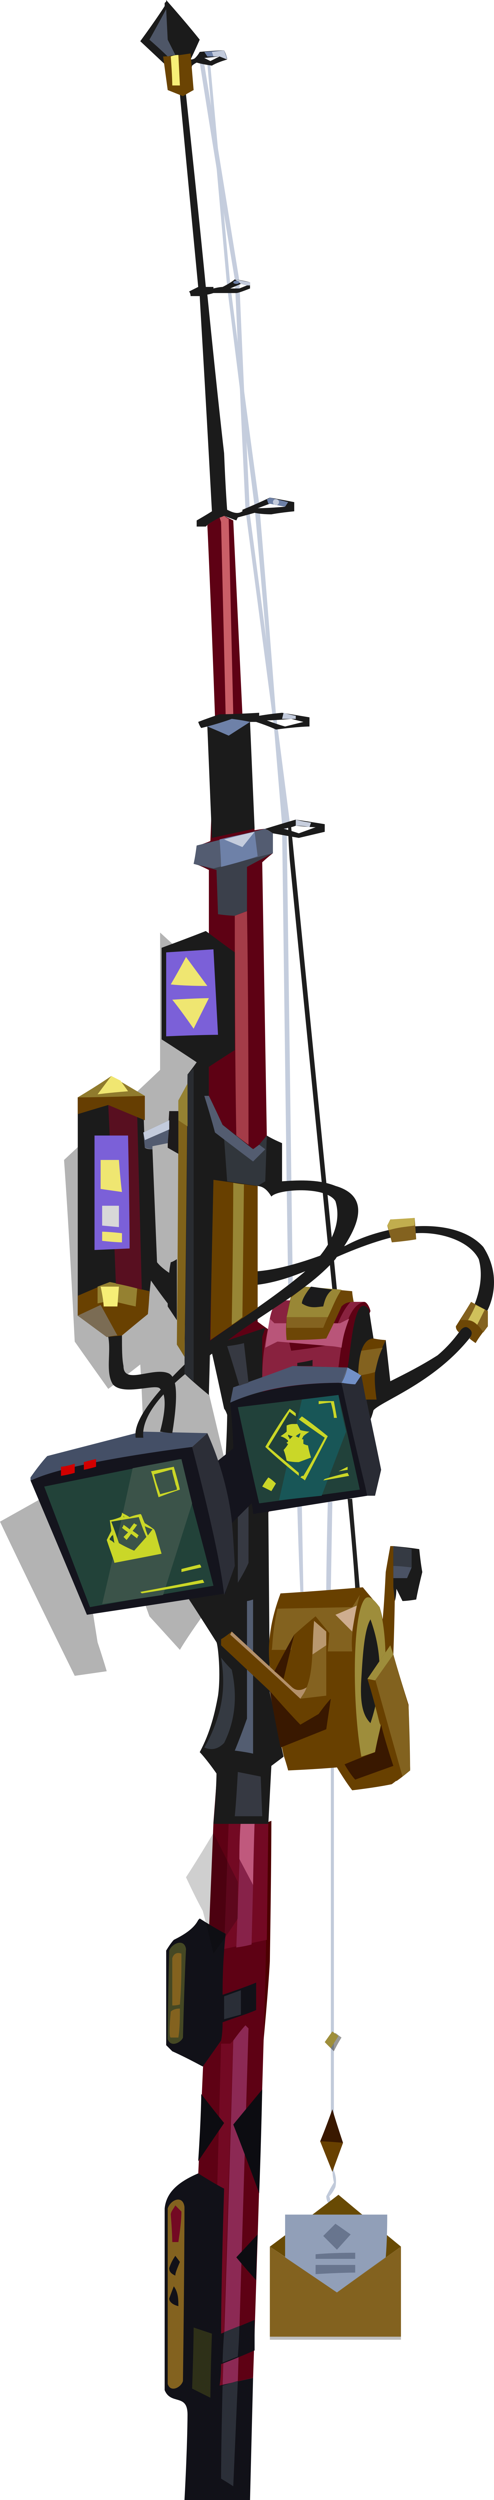 <?xml version="1.0" encoding="UTF-8" standalone="no"?>
<svg
   width="324.023"
   height="1638"
   viewBox="0 0 324.023 1638"
   version="1.1"
   id="svg339"
   sodipodi:docname="cb-layer-0816.svg"
   xmlns:inkscape="http://www.inkscape.org/namespaces/inkscape"
   xmlns:sodipodi="http://sodipodi.sourceforge.net/DTD/sodipodi-0.dtd"
   xmlns:xlink="http://www.w3.org/1999/xlink"
   xmlns="http://www.w3.org/2000/svg"
   xmlns:svg="http://www.w3.org/2000/svg">
  <sodipodi:namedview
     id="namedview341"
     pagecolor="#ffffff"
     bordercolor="#666666"
     borderopacity="1.0"
     inkscape:pageshadow="2"
     inkscape:pageopacity="0.0"
     inkscape:pagecheckerboard="0" />
  <defs
     id="defs122">
    <filter
       width="1.4"
       height="1.436"
       x="-0.2"
       y="-0.218"
       id="id-69854"
       filterUnits="objectBoundingBox">
      <feOffset
         result="id-69855"
         in="SourceAlpha"
         dx="0"
         dy="0"
         id="feOffset2" />
      <feGaussianBlur
         result="id-69856"
         in="SourceAlpha"
         stdDeviation="3"
         id="feGaussianBlur4" />
      <feColorMatrix
         in="SourceAlpha"
         type="matrix"
         values="0 0 0 0 0.367 0 0 0 0 0.843 0 0 0 0 0.010 0 0 0 1 0"
         id="feColorMatrix6" />
    </filter>
    <path
       d="m 80,991 c 0,0 0,0 0,0 v 0 c 1,1 2,1 5,3 0,0 2,-1 7,-2 0,0 0,0 0,0 v 0 c 1,0 1,2 3,6 v 0 0 c 0,0 2,1 6,4 v 0 0 c 0,0 0,0 0,0 v 0 c 1,1 2,6 5,16 0,0 -10,2 -31,6 0,0 0,0 0,0 v 0 c 0,-1 -2,-6 -5,-15 0,0 1,-2 3,-6 v 0 l -1,-7 c 0,0 2,0 7,-2 0,0 1,-1 1,-3 z m 11,3 c 0,0 -6,1 -18,3 0,0 2,5 5,14 0,0 3,2 10,5 v 0 l 8,-9 c 0,0 -2,-4 -5,-13 z m -17,11 c 0,0 0,0 0,1 v 0 c 0,0 0,0 0,0 v 0 c -1,0 -1,1 -2,2 v 1 c 0,0 1,0 3,2 v 0 z m 21,-5 c 1,4 2,6 2,6 l 3,-4 c -3,-1 -5,-2 -5,-2 z m -14,-7 c 0,1 0,1 0,1 h 1 c -1,0 -1,-1 -1,-1 z"
       id="id-69859" />
    <path
       d="m 80,991 c 0,0 0,0 0,0 v 0 c 1,1 2,1 5,3 0,0 2,-1 7,-2 0,0 0,0 0,0 v 0 c 1,0 1,2 3,6 v 0 0 c 0,0 2,1 6,4 v 0 0 c 0,0 0,0 0,0 v 0 c 1,1 2,6 5,16 0,0 -10,2 -31,6 0,0 0,0 0,0 v 0 c 0,-1 -2,-6 -5,-15 0,0 1,-2 3,-6 v 0 l -1,-7 c 0,0 2,0 7,-2 0,0 1,-1 1,-3 z m 11,3 c 0,0 -6,1 -18,3 0,0 2,5 5,14 0,0 3,2 10,5 v 0 l 8,-9 c 0,0 -2,-4 -5,-13 z m -17,11 c 0,0 0,0 0,1 v 0 c 0,0 0,0 0,0 v 0 c -1,0 -1,1 -2,2 v 1 c 0,0 1,0 3,2 v 0 z m 21,-5 c 1,4 2,6 2,6 l 3,-4 c -3,-1 -5,-2 -5,-2 z m -14,-7 c 0,1 0,1 0,1 h 1 c -1,0 -1,-1 -1,-1 z"
       id="path10" />
    <filter
       width="2.309"
       height="2.309"
       x="-0.655"
       y="-0.655"
       id="id-69861"
       filterUnits="objectBoundingBox">
      <feOffset
         result="id-69855"
         in="SourceAlpha"
         dx="0"
         dy="0"
         id="feOffset12" />
      <feGaussianBlur
         result="id-69856"
         in="SourceAlpha"
         stdDeviation="3"
         id="feGaussianBlur14" />
      <feColorMatrix
         in="SourceAlpha"
         type="matrix"
         values="0 0 0 0 0.367 0 0 0 0 0.843 0 0 0 0 0.010 0 0 0 1 0"
         id="feColorMatrix16" />
    </filter>
    <path
       d="m 83,1009 c -1,-1 -2,-2 -2,-2 2,-2 3,-3 3,-3 -3,-2 -4,-3 -4,-3 1,-1 1,-2 1,-2 3,2 4,3 4,3 2,-3 3,-4 3,-4 1,1 2,1 2,1 -2,3 -3,4 -3,4 3,2 4,3 4,3 -1,1 -1,2 -1,2 l -4,-3 c -2,3 -3,4 -3,4 z"
       id="id-69866" />
    <path
       d="m 83,1009 c -1,-1 -2,-2 -2,-2 2,-2 3,-3 3,-3 -3,-2 -4,-3 -4,-3 1,-1 1,-2 1,-2 3,2 4,3 4,3 2,-3 3,-4 3,-4 1,1 2,1 2,1 -2,3 -3,4 -3,4 3,2 4,3 4,3 -1,1 -1,2 -1,2 l -4,-3 c -2,3 -3,4 -3,4 z"
       id="path20" />
    <filter
       width="1.758"
       height="1.72"
       x="-0.379"
       y="-0.36"
       id="id-69868"
       filterUnits="objectBoundingBox">
      <feOffset
         result="id-69855"
         in="SourceAlpha"
         dx="0"
         dy="0"
         id="feOffset22" />
      <feGaussianBlur
         result="id-69856"
         in="SourceAlpha"
         stdDeviation="3"
         id="feGaussianBlur24" />
      <feColorMatrix
         in="SourceAlpha"
         type="matrix"
         values="0 0 0 0 0.367 0 0 0 0 0.843 0 0 0 0 0.010 0 0 0 1 0"
         id="feColorMatrix26" />
    </filter>
    <path
       d="m 114,961 c 3,10 4,15 4,15 -9,3 -14,5 -14,5 -3,-10 -4,-15 -5,-17 v 0 c 0,0 0,0 0,0 z m -2,2 c -7,2 -11,3 -11,3 2,8 4,12 4,13 v 0 0 l 11,-3 c 0,-2 -1,-3 -1,-4 v 0 c -1,-4 -2,-7 -2,-8 v 0 c 0,-1 0,-1 -1,-1 v 0 z"
       id="id-69873" />
    <path
       d="m 114,961 c 3,10 4,15 4,15 -9,3 -14,5 -14,5 -3,-10 -4,-15 -5,-17 v 0 c 0,0 0,0 0,0 z m -2,2 c -7,2 -11,3 -11,3 2,8 4,12 4,13 v 0 0 l 11,-3 c 0,-2 -1,-3 -1,-4 v 0 c -1,-4 -2,-7 -2,-8 v 0 c 0,-1 0,-1 -1,-1 v 0 z"
       id="path30" />
    <filter
       width="1.655"
       height="1.327"
       x="-0.327"
       y="-0.164"
       id="id-69875"
       filterUnits="objectBoundingBox">
      <feOffset
         result="id-69855"
         in="SourceAlpha"
         dx="0"
         dy="0"
         id="feOffset32" />
      <feGaussianBlur
         result="id-69856"
         in="SourceAlpha"
         stdDeviation="3"
         id="feGaussianBlur34" />
      <feColorMatrix
         in="SourceAlpha"
         type="matrix"
         values="0 0 0 0 0.367 0 0 0 0 0.843 0 0 0 0 0.010 0 0 0 1 0"
         id="feColorMatrix36" />
    </filter>
    <path
       d="m 190,925 c -9,15 -14,23 -14,23 13,11 20,17 20,17 0,1 0,2 0,2 -15,-12 -22,-19 -22,-19 10,-17 16,-25 16,-25 3,2 4,3 4,3 v 2 c -3,-2 -4,-3 -4,-3 z"
       id="id-69880" />
    <path
       d="m 190,925 c -9,15 -14,23 -14,23 13,11 20,17 20,17 0,1 0,2 0,2 -15,-12 -22,-19 -22,-19 10,-17 16,-25 16,-25 3,2 4,3 4,3 v 2 c -3,-2 -4,-3 -4,-3 z"
       id="path40" />
    <filter
       width="1.758"
       height="1.343"
       x="-0.379"
       y="-0.171"
       id="id-69882"
       filterUnits="objectBoundingBox">
      <feOffset
         result="id-69855"
         in="SourceAlpha"
         dx="0"
         dy="0"
         id="feOffset42" />
      <feGaussianBlur
         result="id-69856"
         in="SourceAlpha"
         stdDeviation="3"
         id="feGaussianBlur44" />
      <feColorMatrix
         in="SourceAlpha"
         type="matrix"
         values="0 0 0 0 0.367 0 0 0 0 0.843 0 0 0 0 0.010 0 0 0 1 0"
         id="feColorMatrix46" />
    </filter>
    <path
       d="m 198,928 c -1,1 -2,2 -2,2 11,8 17,12 17,12 -9,17 -14,25 -14,25 -1,0 -1,0 -1,0 -1,1 -1,1 -1,1 2,1 3,2 3,2 l 15,-29 c -11,-9 -17,-13 -17,-13 z"
       id="id-69887" />
    <path
       d="m 198,928 c -1,1 -2,2 -2,2 11,8 17,12 17,12 -9,17 -14,25 -14,25 -1,0 -1,0 -1,0 -1,1 -1,1 -1,1 2,1 3,2 3,2 l 15,-29 c -11,-9 -17,-13 -17,-13 z"
       id="path50" />
    <filter
       width="2.2"
       height="2.309"
       x="-0.6"
       y="-0.655"
       id="id-69889"
       filterUnits="objectBoundingBox">
      <feOffset
         result="id-69855"
         in="SourceAlpha"
         dx="0"
         dy="0"
         id="feOffset52" />
      <feGaussianBlur
         result="id-69856"
         in="SourceAlpha"
         stdDeviation="3"
         id="feGaussianBlur54" />
      <feColorMatrix
         in="SourceAlpha"
         type="matrix"
         values="0 0 0 0 0.367 0 0 0 0 0.843 0 0 0 0 0.010 0 0 0 1 0"
         id="feColorMatrix56" />
    </filter>
    <path
       d="m 209,918 c 0,1 0,2 0,2 6,-1 8,-1 8,-1 2,7 2,10 2,10 1,0 2,0 2,0 l -2,-11 c -7,0 -10,0 -10,0 z"
       id="id-69894" />
    <path
       d="m 209,918 c 0,1 0,2 0,2 6,-1 8,-1 8,-1 2,7 2,10 2,10 1,0 2,0 2,0 l -2,-11 c -7,0 -10,0 -10,0 z"
       id="path60" />
    <filter
       width="1.72"
       height="1.576"
       x="-0.36"
       y="-0.288"
       id="id-69896"
       filterUnits="objectBoundingBox">
      <feOffset
         result="id-69855"
         in="SourceAlpha"
         dx="0"
         dy="0"
         id="feOffset62" />
      <feGaussianBlur
         result="id-69856"
         in="SourceAlpha"
         stdDeviation="3"
         id="feGaussianBlur64" />
      <feColorMatrix
         in="SourceAlpha"
         type="matrix"
         values="0 0 0 0 0.367 0 0 0 0 0.843 0 0 0 0 0.010 0 0 0 1 0"
         id="feColorMatrix66" />
    </filter>
    <path
       d="m 192,933 c 2,0 3,0 3,0 1,2 2,4 2,4 4,1 6,1 6,1 -3,2 -4,3 -4,3 -1,2 -1,2 -1,2 1,0 1,0 1,0 0,2 0,3 0,3 2,1 3,1 3,1 1,5 2,8 2,8 l -8,3 c -6,0 -8,-1 -8,-1 -1,-5 -2,-7 -2,-7 2,-2 3,-4 3,-4 -1,0 -1,-1 -1,-1 1,0 1,-1 1,-1 -1,-1 -2,-2 -5,-3 3,-2 4,-3 4,-3 0,-2 0,-4 0,-4 2,-1 4,-1 4,-1 z m -3,7 v 1 c 0,0 1,1 1,2 v 0 l 2,-2 c 0,0 -1,0 -3,-1 z m 8,-1 c -2,1 -3,2 -3,2 l 2,1 c 1,-2 1,-3 1,-3 z"
       id="id-69901" />
    <path
       d="m 192,933 c 2,0 3,0 3,0 1,2 2,4 2,4 4,1 6,1 6,1 -3,2 -4,3 -4,3 -1,2 -1,2 -1,2 1,0 1,0 1,0 0,2 0,3 0,3 2,1 3,1 3,1 1,5 2,8 2,8 l -8,3 c -6,0 -8,-1 -8,-1 -1,-5 -2,-7 -2,-7 2,-2 3,-4 3,-4 -1,0 -1,-1 -1,-1 1,0 1,-1 1,-1 -1,-1 -2,-2 -5,-3 3,-2 4,-3 4,-3 0,-2 0,-4 0,-4 2,-1 4,-1 4,-1 z m -3,7 v 1 c 0,0 1,1 1,2 v 0 l 2,-2 c 0,0 -1,0 -3,-1 z m 8,-1 c -2,1 -3,2 -3,2 l 2,1 c 1,-2 1,-3 1,-3 z"
       id="path70" />
    <filter
       width="3.4"
       height="5.8"
       x="-1.2"
       y="-2.4"
       id="id-69903"
       filterUnits="objectBoundingBox">
      <feOffset
         result="id-69855"
         in="SourceAlpha"
         dx="0"
         dy="0"
         id="feOffset72" />
      <feGaussianBlur
         result="id-69856"
         in="SourceAlpha"
         stdDeviation="3"
         id="feGaussianBlur74" />
      <feColorMatrix
         in="SourceAlpha"
         type="matrix"
         values="0 0 0 0 0.367 0 0 0 0 0.843 0 0 0 0 0.010 0 0 0 1 0"
         id="feColorMatrix76" />
    </filter>
    <path
       d="m 228,961 c 0,1 0,2 0,2 l -6,1 c 4,-2 6,-3 6,-3 z"
       id="id-69908" />
    <path
       d="m 228,961 c 0,1 0,2 0,2 l -6,1 c 4,-2 6,-3 6,-3 z"
       id="path80" />
    <filter
       width="1.847"
       height="3.88"
       x="-0.424"
       y="-1.44"
       id="id-69910"
       filterUnits="objectBoundingBox">
      <feOffset
         result="id-69855"
         in="SourceAlpha"
         dx="0"
         dy="0"
         id="feOffset82" />
      <feGaussianBlur
         result="id-69856"
         in="SourceAlpha"
         stdDeviation="3"
         id="feGaussianBlur84" />
      <feColorMatrix
         in="SourceAlpha"
         type="matrix"
         values="0 0 0 0 0.367 0 0 0 0 0.843 0 0 0 0 0.010 0 0 0 1 0"
         id="feColorMatrix86" />
    </filter>
    <path
       d="m 228,965 c 1,2 1,2 1,2 -11,2 -17,3 -17,3 l 1,-1 c 10,-3 15,-4 15,-4 z"
       id="id-69915" />
    <path
       d="m 228,965 c 1,2 1,2 1,2 -11,2 -17,3 -17,3 l 1,-1 c 10,-3 15,-4 15,-4 z"
       id="path90" />
    <filter
       width="2.6"
       height="2.6"
       x="-0.8"
       y="-0.8"
       id="id-69917"
       filterUnits="objectBoundingBox">
      <feOffset
         result="id-69855"
         in="SourceAlpha"
         dx="0"
         dy="0"
         id="feOffset92" />
      <feGaussianBlur
         result="id-69856"
         in="SourceAlpha"
         stdDeviation="3"
         id="feGaussianBlur94" />
      <feColorMatrix
         in="SourceAlpha"
         type="matrix"
         values="0 0 0 0 0.367 0 0 0 0 0.843 0 0 0 0 0.010 0 0 0 1 0"
         id="feColorMatrix96" />
    </filter>
    <path
       d="m 176,968 c -3,4 -4,6 -4,6 4,2 6,3 6,3 l 3,-5 c -3,-3 -5,-4 -5,-4 z"
       id="id-69922" />
    <path
       d="m 176,968 c -3,4 -4,6 -4,6 4,2 6,3 6,3 l 3,-5 c -3,-3 -5,-4 -5,-4 z"
       id="path100" />
    <filter
       width="1.343"
       height="2.6"
       x="-0.171"
       y="-0.8"
       id="id-69924"
       filterUnits="objectBoundingBox">
      <feOffset
         result="id-69855"
         in="SourceAlpha"
         dx="0"
         dy="0"
         id="feOffset102" />
      <feGaussianBlur
         result="id-69856"
         in="SourceAlpha"
         stdDeviation="3"
         id="feGaussianBlur104" />
      <feColorMatrix
         in="SourceAlpha"
         type="matrix"
         values="0 0 0 0 0.367 0 0 0 0 0.843 0 0 0 0 0.010 0 0 0 1 0"
         id="feColorMatrix106" />
    </filter>
    <path
       d="m 133,1035 c 1,2 1,2 1,2 -28,5 -41,7 -41,7 l -1,-1 c 27,-5 41,-8 41,-8 z"
       id="id-69929" />
    <path
       d="m 133,1035 c 1,2 1,2 1,2 -28,5 -41,7 -41,7 l -1,-1 c 27,-5 41,-8 41,-8 z"
       id="path110" />
    <filter
       width="2.108"
       height="3.88"
       x="-0.554"
       y="-1.44"
       id="id-69931"
       filterUnits="objectBoundingBox">
      <feOffset
         result="id-69855"
         in="SourceAlpha"
         dx="0"
         dy="0"
         id="feOffset112" />
      <feGaussianBlur
         result="id-69856"
         in="SourceAlpha"
         stdDeviation="3"
         id="feGaussianBlur114" />
      <feColorMatrix
         in="SourceAlpha"
         type="matrix"
         values="0 0 0 0 0.367 0 0 0 0 0.843 0 0 0 0 0.010 0 0 0 1 0"
         id="feColorMatrix116" />
    </filter>
    <path
       d="m 132,1027 c -9,2 -13,3 -13,3 0,-1 0,-2 0,-2 l 12,-3 c 1,1 1,2 1,2 z"
       id="id-69936" />
    <path
       d="m 132,1027 c -9,2 -13,3 -13,3 0,-1 0,-2 0,-2 l 12,-3 c 1,1 1,2 1,2 z"
       id="path120" />
  </defs>
  <g
     id="id-69938">
    <path
       d="m 143,1312 c -1,4 -2,5 -2,5 6,0 9,0 9,0 11,-7 17,-10 17,-10 0,4 0,6 0,6 -1,28 -2,42 -2,42 5,7 7,11 7,11 0,-13 0,-20 0,-20 4,-41 5,-61 5,-61 1,-62 1,-92 1,-92 -3,1 -4,2 -4,2 -1,21 -2,32 -2,32 -5,16 -7,23 -7,23 l 10,-16 c -22,52 -32,78 -32,78 z"
       fill="#4d0001"
       id="id-69939" />
    <path
       d="m 217,1158 c 2,0 2,0 2,0 0,150 0,226 0,226 0,25 0,38 0,38 1,3 2,6 1,11 -1,2 -2,4 -4,6 1,3 1,7 5,6 1,0 1,0 1,0 -2,2 -3,3 -3,3 -2,-2 -5,-5 -5,-9 3,-6 5,-9 5,-9 -1,-5 -1,-8 -1,-8 l -1,-40 c 0,-149 0,-224 0,-224 z"
       fill="#c1cada"
       id="id-69940" />
    <path
       d="m 131,41 c 15,95 23,142 23,142 l 7,151 c 18,137 27,205 27,205 1,0 2,-1 2,-1 C 173,405 164,338 164,338 159,235 157,184 157,184 L 134,42 c -2,0 -3,-1 -3,-1 z"
       fill="#c5cddd"
       id="id-69941" />
    <path
       d="m 136,42 13,146 18,144 12,136 6,72 3,234 1,68 c 2,-2 3,-2 3,-2 l -4,-301 c -4,-47 -7,-71 -7,-71 C 174,376 170,330 170,330 157,234 151,186 151,186 L 138,43 c -1,-1 -2,-1 -2,-1 z"
       fill="#c4cddd"
       id="id-69942" />
    <path
       d="m 189,542 c 1,0 2,0 2,0 20,202 30,303 30,303 -2,0 -3,0 -3,0 L 190,563 c -1,-14 -1,-21 -1,-21 z"
       fill="#1d1d1d"
       id="id-69943" />
    <path
       d="m 195,987 c 1,37 2,56 2,56 1,0 2,0 2,0 l -1,-56 c -2,0 -3,0 -3,0 z"
       fill="#c6cede"
       id="id-69944" />
    <path
       d="m 215,984 c -1,39 -1,58 -1,58 2,0 3,0 3,0 l 1,-58 c -2,0 -3,0 -3,0 z"
       fill="#c5cddd"
       id="id-69945" />
    <path
       d="m 228,982 c 4,39 5,59 5,59 2,0 3,0 3,0 l -5,-59 c -2,0 -3,0 -3,0 z"
       fill="#202020"
       id="id-69946" />
    <path
       d="m 132,1060 c -10,14 -14,21 -14,21 l -20,-22 -5,-14 c -22,8 -32,12 -32,12 l 3,19 c 4,12 6,19 6,19 -14,2 -21,3 -21,3 C 16,1031 0,997 0,997 L 25,983 C 71,953 94,938 94,938 93,909 92,894 92,894 78,905 71,910 71,910 56,889 49,879 49,879 45,800 42,760 42,760 c 42,-39 63,-59 63,-59 0,-60 0,-90 0,-90 l 23,21 3,64 7,192 -1,25 10,42 c -10,70 -15,105 -15,105 z"
       fill="#000000"
       fill-opacity="0.3"
       id="id-69947" />
    <path
       d="m 166,1558 -39,9 c 2,-95 3,-142 3,-142 7,-154 10,-231 10,-231 6,-78 8,-116 8,-116 2,-107 3,-161 3,-161 -9,-25 -14,-38 -14,-38 0,-206 0,-309 0,-309 -6,-3 -9,-4 -9,-4 1,-8 2,-12 2,-12 6,-2 8,-3 8,-3 2,-55 3,-82 3,-82 -3,-84 -5,-125 -5,-125 4,-3 7,-5 11,-6 4,2 6,3 6,3 4,85 6,127 6,127 5,50 8,76 8,76 5,-1 8,-1 8,-1 3,10 4,16 4,16 -5,4 -7,6 -7,6 2,120 3,179 3,179 -5,25 -7,37 -7,37 0,56 1,85 1,85 4,3 7,5 7,5 1,-7 2,-13 6,-18 34,0 51,0 51,0 4,0 6,0 6,0 1,0 3,2 4,6 -10,25 -15,37 -15,37 -34,63 -52,95 -52,95 0,135 0,203 0,203 l -2,106 c -5,172 -8,258 -8,258 z"
       fill="#5e0114"
       id="id-69948" />
    <path
       d="m 156,1560 c -7,2 -10,3 -10,3 5,-151 7,-226 7,-226 5,-7 8,-10 8,-10 l 2,2 z"
       fill="#8c2954"
       id="id-69949" />
    <path
       d="m 145,1339 h 6 l 2,-2 c -5,149 -7,224 -7,226 l -7,1 c 4,-150 6,-225 6,-225 z"
       fill="#730923"
       id="id-69950" />
    <path
       d="m 121,1638 c 2,-37 2,-56 2,-56 0,-14 -11,-6 -15,-16 0,-79 0,-119 0,-119 1,-10 8,-17 22,-23 11,7 17,10 17,10 -2,63 -2,95 -2,95 15,-6 22,-9 22,-9 0,13 0,20 0,20 -7,3 -14,6 -22,9 0,9 -1,14 -1,14 l 22,-5 -2,80 c -29,0 -43,0 -43,0 z"
       fill="#111118"
       id="id-69951" />
    <path
       d="m 146,1548 10,-4 c 1,-13 1,-20 1,-20 l -10,4 c -1,14 -1,20 -1,20 z"
       fill="#2a2e37"
       id="id-69952" />
    <path
       d="m 110,1562 c 2,6 9,2 10,-2 1,-76 1,-114 1,-114 -1,-8 -9,-5 -11,1 0,76 0,115 0,115 z"
       fill="#83621f"
       id="id-69953" />
    <path
       d="m 114,1498 c -2,5 -3,8 -3,8 0,2 2,4 6,5 0,-4 0,-9 -3,-13 z"
       fill="#111118"
       id="id-69954" />
    <path
       d="m 115,1491 c -2,-1 -4,-2 -4,-5 1,-3 2,-5 4,-8 l 3,4 c -2,5 -3,7 -3,9 z"
       fill="#111118"
       id="id-69955" />
    <path
       d="m 113,1469 c 3,0 4,0 4,0 1,-7 2,-14 2,-20 -3,-3 -4,-4 -4,-4 -1,2 -3,4 -3,6 1,12 1,18 1,18 z"
       fill="#730923"
       id="id-69956" />
    <path
       d="m 145,1624 c 5,3 8,5 8,5 2,-46 3,-69 3,-69 l -10,3 c -1,40 -1,61 -1,61 z"
       fill="#2b2f38"
       id="id-69957" />
    <path
       d="m 168,1494 c -9,-10 -13,-15 -13,-15 l 14,-15 c -1,20 -1,30 -1,30 z"
       fill="#0c0c11"
       id="id-69958" />
    <path
       d="m 132,1372 c 10,13 15,19 15,19 l -17,25 c 2,-30 2,-44 2,-44 z"
       fill="#0c0c11"
       id="id-69959" />
    <path
       d="m 150,1194 -3,83 c 18,-4 28,-6 28,-6 l 1,-77 c -18,0 -26,0 -26,0 z"
       fill="#730923"
       id="id-69960" />
    <path
       d="m 158,1195 c -2,54 -3,81 -3,81 7,-1 10,-2 10,-2 l 2,-79 c -6,0 -9,0 -9,0 z"
       fill="#872249"
       id="id-69961" />
    <path
       d="m 158,1193 c 6,0 9,0 9,0 -1,28 -1,42 -1,42 l -9,-17 c 0,-17 1,-25 1,-25 z"
       fill="#c0597d"
       id="id-69962" />
    <path
       d="m 138,1571 c -8,-4 -12,-6 -12,-6 1,-27 1,-40 1,-40 l 12,4 c -1,28 -1,42 -1,42 z"
       fill="#2e3018"
       id="id-69963" />
    <path
       d="m 133,1354 c -13,-7 -20,-10 -20,-10 -2,-2 -4,-4 -4,-4 0,-41 0,-62 0,-62 3,-5 5,-7 5,-7 6,-3 13,-7 16,-13 1,-1 1,-1 1,-1 11,7 17,10 17,10 -2,19 -2,33 -2,40 15,-5 22,-8 22,-8 0,12 0,18 0,18 -7,3 -14,5 -22,8 0,8 -1,12 -1,12 z"
       fill="#111118"
       id="path149" />
    <path
       d="m 147,1323 c 7,-2 11,-3 11,-3 0,-11 0,-16 0,-16 l -11,4 c 0,10 0,15 0,15 z"
       fill="#2a2e37"
       id="path151" />
    <path
       d="m 110,1336 c 2,6 9,2 10,-1 1,-39 2,-58 2,-58 -1,-7 -9,-4 -11,1 -1,39 -1,58 -1,58 z"
       fill="#454824"
       id="path153" />
    <path
       d="m 112,1335 c 4,0 6,0 5,0 1,-6 1,-13 1,-19 -3,0 -5,1 -6,2 -1,11 -1,17 0,17 z"
       fill="#83621f"
       id="path155" />
    <path
       d="m 113,1314 c 4,0 6,-1 5,-1 1,-11 1,-23 1,-33 -3,-1 -5,0 -6,3 0,21 0,31 0,31 z"
       fill="#83621f"
       id="path157" />
    <path
       d="m 176,870 c 1,-7 2,-13 6,-18 6,0 10,0 10,0 -4,11 -4,22 -1,33 17,-2 26,-4 26,-4 4,-15 9,-24 13,-28 2,0 5,0 9,0 -12,2 -15,27 -17,43 -20,-1 -30,-1 -30,-1 l -20,8 c 0,-10 1,-21 4,-33 z"
       fill="#89223f"
       id="id-69969" />
    <path
       d="m 177,864 c 2,2 3,3 3,3 28,0 43,0 43,0 4,-2 6,-3 6,-3 -3,8 -4,12 -5,19 -5,-1 -7,-1 -7,-1 -23,-2 -35,-3 -35,-3 l -8,4 c 1,-8 2,-14 3,-19 z"
       fill="#b95579"
       id="id-69970" />
    <path
       d="m 155,744 c 5,4 8,6 8,6 0,-102 -1,-153 -1,-153 l -8,3 c 0,96 1,144 1,144 z"
       fill="#a43c48"
       id="id-69971" />
    <path
       d="m 148,468 c 3,0 5,0 5,0 l -3,-128 c -2,-1 -3,-2 -3,-2 -2,1 -3,1 -3,1 l 1,3 c 2,84 3,126 3,126 z"
       fill="#ca5e67"
       id="id-69972" />
    <path
       d="m 122,1230 c 7,15 11,22 11,22 5,19 7,28 7,28 11,-15 16,-23 16,-23 0,-16 0,-24 0,-24 l -16,-32 c -12,20 -18,29 -18,29 z"
       fill="#000000"
       fill-opacity="0.188"
       id="id-69973" />
    <path
       d="m 176,990 1,119 9,42 -8,6 -2,38 h -26 -2 c -5,0 -8,0 -8,0 2,-22 2,-33 2,-33 -7,-10 -11,-14 -11,-14 7,-13 10,-26 12,-37 2,-14 0,-33 -1,-35 -12,-19 -18,-28 -18,-28 16,-63 24,-94 24,-94 1,-18 1,-27 1,-27 -1,-3 -2,-4 -2,-4 -6,-28 -9,-41 -9,-41 24,-8 36,-12 36,-12 l -2,6 v 27 z"
       fill="#1b1b1b"
       id="id-69974" />
    <path
       d="m 156,1161 c -1,19 -2,29 -2,29 12,0 18,0 18,0 l -1,-26 c -10,-2 -15,-3 -15,-3 z"
       fill="#363942"
       id="id-69975" />
    <path
       d="m 154,1147 c 8,1 12,2 12,2 0,-67 0,-101 0,-101 -3,1 -4,1 -4,1 v 77 c -5,14 -8,21 -8,21 z"
       fill="#535d71"
       id="id-69976" />
    <path
       d="m 134,1145 c 5,2 9,1 13,-3 7,-14 9,-30 5,-48 -5,-5 -7,-8 -7,-8 2,12 2,23 -1,35 -3,11 -7,19 -10,24 z"
       fill="#353a42"
       id="id-69977" />
    <path
       d="m 156,1037 c 5,-8 7,-13 7,-13 0,-25 0,-37 0,-37 l -7,7 c 0,29 0,43 0,43 z"
       fill="#363942"
       id="id-69978" />
    <path
       d="m 166,992 c 50,-8 75,-12 75,-12 -11,-49 -17,-74 -17,-74 -31,0 -54,5 -73,13 2,20 2,30 2,30 l -10,8 c -11,-6 -17,-9 -17,-9 -41,5 -81,11 -106,22 25,59 37,88 37,88 60,-9 91,-14 91,-14 3,-31 4,-46 4,-46 l 13,-13 c 1,4 1,7 1,7 z"
       fill="#14141d"
       id="id-69979" />
    <path
       d="m 147,1045 c 5,-13 7,-19 7,-19 -1,-20 -2,-30 -2,-30 -2,-17 -7,-37 -16,-57 l -10,9 c 12,46 19,78 21,97 z"
       fill="#2c2e37"
       id="id-69980" />
    <path
       d="m 118,956 c 15,55 22,83 22,83 -54,9 -81,14 -81,14 L 29,974 c 59,-12 89,-18 89,-18 z"
       fill="#224239"
       id="id-69981" />
    <path
       d="m 20,970 c 0,-1 0,-2 0,-2 7,-10 11,-14 11,-14 l 62,-16 43,1 -10,9 c -53,7 -88,14 -106,22 z"
       fill="#444f66"
       id="id-69982" />
    <path
       d="m 40,961 c 0,4 0,6 0,6 6,-1 9,-2 9,-2 v -6 c -6,2 -9,2 -9,2 z"
       fill="#d10000"
       id="id-69983" />
    <path
       d="m 55,958 c 0,3 0,5 0,5 5,-1 8,-2 8,-2 v -5 c -5,1 -8,2 -8,2 z"
       fill="#d10000"
       id="id-69984" />
    <path
       d="m 87,962 c -13,60 -20,89 -20,89 0,0 40,-6 40,-6 l 19,-60 -7,-29 c -22,4 -32,6 -32,6 z"
       fill="#3b5349"
       id="id-69985" />
    <g
       id="id-69986">
      <use
         fill="#000000"
         fill-opacity="1"
         xlink:href="#id-69859"
         filter="url(#id-69854)"
         id="use176"
         x="0"
         y="0"
         width="100%"
         height="100%" />
      <use
         fill="#cad728"
         xlink:href="#id-69859"
         fill-rule="evenodd"
         id="use178"
         x="0"
         y="0"
         width="100%"
         height="100%" />
    </g>
    <g
       id="id-69990">
      <use
         fill="#000000"
         fill-opacity="1"
         xlink:href="#id-69866"
         filter="url(#id-69861)"
         id="use181"
         x="0"
         y="0"
         width="100%"
         height="100%" />
      <use
         fill="#cad728"
         xlink:href="#id-69866"
         fill-rule="evenodd"
         id="use183"
         x="0"
         y="0"
         width="100%"
         height="100%" />
    </g>
    <g
       id="g190">
      <use
         fill="#000000"
         fill-opacity="1"
         xlink:href="#id-69873"
         filter="url(#id-69868)"
         id="use186"
         x="0"
         y="0"
         width="100%"
         height="100%" />
      <use
         fill="#cad728"
         xlink:href="#id-69873"
         fill-rule="evenodd"
         id="use188"
         x="0"
         y="0"
         width="100%"
         height="100%" />
    </g>
    <path
       d="m 170,985 c 44,-6 66,-9 66,-9 -9,-41 -14,-62 -14,-62 l -66,8 c 9,42 14,63 14,63 z"
       fill="#21413a"
       id="id-69998" />
    <path
       d="m 183,983 c 18,-2 28,-3 28,-3 l 16,-42 c -4,-16 -5,-24 -5,-24 l -24,3 c -10,44 -15,66 -15,66 z"
       fill="#185657"
       id="id-69999" />
    <path
       d="m 151,919 2,-10 c 26,-9 39,-14 39,-14 l 36,1 -4,10 c -29,0 -53,4 -73,13 z"
       fill="#4b5770"
       id="id-70000" />
    <path
       d="m 228,896 c 6,3 9,5 9,5 9,42 13,62 13,62 l -4,17 h -5 c -6,-25 -12,-50 -17,-74 3,-7 4,-10 4,-10 z"
       fill="#292b34"
       id="id-70001" />
    <path
       d="m 224,906 c 6,1 9,1 9,1 l 4,-6 -9,-5 c -2,7 -4,10 -4,10 z"
       fill="#7290c6"
       id="id-70002" />
    <g
       id="id-70003">
      <use
         fill="#000000"
         fill-opacity="1"
         xlink:href="#id-69880"
         filter="url(#id-69875)"
         id="use197"
         x="0"
         y="0"
         width="100%"
         height="100%" />
      <use
         fill="#cad728"
         xlink:href="#id-69880"
         fill-rule="evenodd"
         id="use199"
         x="0"
         y="0"
         width="100%"
         height="100%" />
    </g>
    <g
       id="id-70007">
      <use
         fill="#000000"
         fill-opacity="1"
         xlink:href="#id-69887"
         filter="url(#id-69882)"
         id="use202"
         x="0"
         y="0"
         width="100%"
         height="100%" />
      <use
         fill="#cad728"
         xlink:href="#id-69887"
         fill-rule="evenodd"
         id="use204"
         x="0"
         y="0"
         width="100%"
         height="100%" />
    </g>
    <g
       id="id-70011">
      <use
         fill="#000000"
         fill-opacity="1"
         xlink:href="#id-69894"
         filter="url(#id-69889)"
         id="use207"
         x="0"
         y="0"
         width="100%"
         height="100%" />
      <use
         fill="#cad728"
         xlink:href="#id-69894"
         fill-rule="evenodd"
         id="use209"
         x="0"
         y="0"
         width="100%"
         height="100%" />
    </g>
    <g
       id="g216">
      <use
         fill="#000000"
         fill-opacity="1"
         xlink:href="#id-69901"
         filter="url(#id-69896)"
         id="use212"
         x="0"
         y="0"
         width="100%"
         height="100%" />
      <use
         fill="#cad728"
         xlink:href="#id-69901"
         fill-rule="evenodd"
         id="use214"
         x="0"
         y="0"
         width="100%"
         height="100%" />
    </g>
    <g
       id="id-70019">
      <use
         fill="#000000"
         fill-opacity="1"
         xlink:href="#id-69908"
         filter="url(#id-69903)"
         id="use218"
         x="0"
         y="0"
         width="100%"
         height="100%" />
      <use
         fill="#cad728"
         xlink:href="#id-69908"
         fill-rule="evenodd"
         id="use220"
         x="0"
         y="0"
         width="100%"
         height="100%" />
    </g>
    <g
       id="id-70023">
      <use
         fill="#000000"
         fill-opacity="1"
         xlink:href="#id-69915"
         filter="url(#id-69910)"
         id="use223"
         x="0"
         y="0"
         width="100%"
         height="100%" />
      <use
         fill="#cad728"
         xlink:href="#id-69915"
         fill-rule="evenodd"
         id="use225"
         x="0"
         y="0"
         width="100%"
         height="100%" />
    </g>
    <g
       id="id-70027">
      <use
         fill="#000000"
         fill-opacity="1"
         xlink:href="#id-69922"
         filter="url(#id-69917)"
         id="use228"
         x="0"
         y="0"
         width="100%"
         height="100%" />
      <use
         fill="#cad728"
         xlink:href="#id-69922"
         fill-rule="evenodd"
         id="use230"
         x="0"
         y="0"
         width="100%"
         height="100%" />
    </g>
    <path
       d="m 195,895 c 0,-1 0,-2 0,-2 7,-1 10,-2 10,-2 v 4 c -7,0 -10,0 -10,0 z"
       fill="#1b1b1b"
       id="id-70031" />
    <path
       d="m 228,896 c 2,-9 4,-51 14,-38 2,13 3,19 3,19 5,1 8,1 8,1 2,18 3,27 3,27 10,-5 20,-10 31,-17 18,-15 33,-42 27,-63 -6,-12 -25,-18 -41,-17 -15,1 -35,8 -53,16 -17,8 -34,16 -53,18 1,-6 1,-9 1,-9 14,-1 33,-6 59,-17 26,-14 71,-20 90,1 11,17 7,34 2,43 -22,42 -68,57 -74,64 -1,4 -2,6 -2,6 l -6,-29 z"
       fill="#1b1b1b"
       id="id-70032" />
    <path
       d="m 235,900 c 0,-9 2,-23 10,-23 5,1 8,1 8,1 -6,13 -9,18 -6,39 h -7 l -3,-16 z"
       fill="#684000"
       id="id-70033" />
    <path
       d="m 237,901 c 6,-1 9,-2 9,-2 1,-4 2,-10 5,-16 l -14,2 c -1,4 -2,10 -2,15 1,1 2,1 2,1 z"
       fill="#83621f"
       id="id-70034" />
    <path
       d="m 301,873 c -1,-1 -2,-2 -2,-4 7,-11 10,-16 10,-16 7,4 11,6 11,6 0,7 0,10 0,10 -6,7 -8,11 -8,11 -3,-2 -4,-3 -4,-3 2,-3 2,-5 -1,-7 -3,-2 -6,3 -6,3 z"
       fill="#6d4706"
       id="id-70035" />
    <path
       d="m 302,865 c 8,-1 12,3 15,8 l 3,-4 v -10 l -11,-6 c -5,8 -7,12 -7,12 z"
       fill="#83621f"
       id="id-70036" />
    <path
       d="m 307,865 c 4,-7 5,-10 5,-10 4,2 6,3 6,3 l -5,10 c -2,-2 -4,-3 -6,-3 z"
       fill="#d0c15b"
       id="id-70037" />
    <path
       d="m 256,799 c -1,2 -2,4 -2,4 2,7 3,11 3,11 11,-1 16,-2 16,-2 l -1,-14 c -11,1 -16,1 -16,1 z"
       fill="#83621f"
       id="id-70038" />
    <path
       d="m 255,806 c 7,-2 10,-2 17,-3 v -5 l -16,1 -2,4 c 1,2 1,3 1,3 z"
       fill="#c1ad4e"
       id="id-70039" />
    <path
       d="m 188,878 c 17,0 26,-1 26,-1 7,-14 10,-21 10,-21 2,-2 4,-3 8,-3 -1,-5 -1,-7 -1,-7 -21,-2 -32,-3 -32,-3 l -8,6 c -3,11 -4,20 -3,29 z"
       fill="#6d4606"
       id="id-70040" />
    <path
       d="m 188,870 c 16,0 24,0 24,0 2,-5 3,-7 3,-7 h -27 c 0,5 0,7 0,7 z"
       fill="#846320"
       id="id-70041" />
    <path
       d="m 188,863 c 18,0 27,0 27,0 3,-6 5,-12 9,-18 l -24,-2 -9,7 c -1,3 -2,9 -3,13 z"
       fill="#998736"
       id="id-70042" />
    <path
       d="m 198,854 c 6,4 11,2 14,2 1,-4 2,-8 6,-11 l -14,-2 c -4,5 -6,9 -6,11 z"
       fill="#1b1b1c"
       id="id-70043" />
    <path
       d="m 89,942 c 3,0 5,0 5,0 -2,-18 22,-39 45,-55 25,-23 60,-38 81,-62 5,-8 31,-39 0,-48 -10,-4 -22,-4 -35,-3 0,-16 0,-25 0,-25 -7,-3 -10,-5 -10,-5 -1,20 -2,30 -2,30 -3,2 -5,3 -5,3 4,0 7,2 10,7 4,-5 36,-7 42,3 5,16 -5,33 -21,47 -19,16 -44,32 -62,45 -34,31 -50,51 -48,63 z"
       fill="#1b1b1b"
       id="id-70044" />
    <path
       d="m 157,908 c -5,-17 -8,-26 -8,-26 8,-1 11,-2 11,-2 l 3,26 c -4,1 -6,2 -6,2 z"
       fill="#363942"
       id="id-70045" />
    <path
       d="m 152,1069 c -5,4 -7,5 -7,5 v 4 l 32,30 c 6,28 9,42 9,42 2,6 3,10 3,10 22,-1 32,-2 32,-2 6,10 10,15 10,15 17,-2 26,-4 26,-4 8,-6 12,-10 12,-10 -1,-28 -1,-42 -1,-42 -7,-22 -10,-33 -10,-33 1,-28 1,-43 1,-43 -1,-19 -1,-28 -1,-28 -1,0 -2,0 -2,0 -2,11 -3,17 -3,17 -1,21 -2,31 -2,31 -1,-5 -2,-8 -2,-8 -7,-8 -11,-13 -11,-13 -36,3 -54,4 -54,4 -6,16 -9,32 -7,48 -17,-15 -25,-23 -25,-23 z"
       fill="#684000"
       id="id-70046" />
    <path
       d="m 152,1069 c -1,2 -1,2 -1,2 31,28 46,42 46,42 2,-3 4,-6 5,-8 -3,2 -7,4 -11,0 -26,-24 -39,-36 -39,-36 z"
       fill="#b3906a"
       id="id-70047" />
    <path
       d="m 215,1082 c 11,0 16,0 16,0 -1,-9 1,-22 5,-37 -3,5 -5,8 -5,8 l -49,1 c -4,18 -3,27 -4,27 6,0 10,0 13,0 1,-7 2,-10 2,-10 9,-8 14,-12 14,-12 l 9,11 z"
       fill="#83621f"
       id="path250" />
    <path
       d="m 214,1111 v -42 c 0,0 -3,-2 -8,-7 -2,18 1,38 -9,51 z"
       fill="#846220"
       id="id-70049" />
    <path
       d="m 205,1084 9,-6 v -9 l -8,-7 c -1,15 -1,22 -1,22 z"
       fill="#b9986f"
       id="id-70050" />
    <path
       d="m 217,1113 c -2,13 -3,20 -3,20 l -30,12 c -5,-25 -7,-37 -7,-37 13,15 20,22 20,22 l 12,-7 c 5,-7 8,-10 8,-10 z"
       fill="#391800"
       id="id-70051" />
    <path
       d="m 249,1053 c -3,-4 -7,-9 -10,-5 -8,11 -8,69 -2,103 6,-2 9,-3 9,-3 2,-5 2,-9 4,-19 4,-32 4,-57 -1,-76 z"
       fill="#9e8d3b"
       id="id-70052" />
    <path
       d="m 243,1061 c -4,7 -5,22 -6,39 -1,16 1,24 6,29 8,-24 8,-46 0,-68 z"
       fill="#1b1b1b"
       id="id-70053" />
    <path
       d="m 241,1100 15,-22 12,40 c 1,28 1,42 1,42 -6,5 -9,7 -9,7 -4,-20 -7,-30 -7,-30 l -4,-8 c -5,-20 -8,-29 -8,-29 z"
       fill="#684000"
       id="id-70054" />
    <path
       d="m 258,1084 c -8,11 -12,16 -12,16 l 18,64 5,-4 -1,-42 c -7,-23 -10,-34 -10,-34 z"
       fill="#82621f"
       id="id-70055" />
    <polygon
       points="256,1078 258,1084 246,1101 241,1100 "
       fill="#9e8d3b"
       id="id-70056" />
    <path
       d="m 234,1052 c -9,4 -14,6 -14,6 l 11,11 c 1,-6 2,-12 3,-17 z"
       fill="#cead8f"
       id="id-70057" />
    <path
       d="m 222,1438 c -30,23 -45,34 -45,34 30,20 44,30 44,30 l 42,-30 c -28,-23 -41,-34 -41,-34 z"
       fill="#684a04"
       id="id-70058" />
    <path
       d="m 180,1095 c 4,3 6,5 6,5 l 7,-29 c -9,16 -13,24 -13,24 z"
       fill="#391800"
       id="id-70059" />
    <path
       d="m 214,1339 c 3,3 5,5 5,5 3,-6 5,-9 5,-9 l -4,-3 c -4,5 -6,7 -6,7 z"
       fill="#000000"
       fill-opacity="0.399"
       id="id-70060" />
    <path
       d="m 213,1338 c 3,3 4,4 4,4 3,-5 5,-8 5,-8 l -4,-3 c -3,4 -5,7 -5,7 z"
       fill="#9e8e3b"
       id="id-70061" />
    <path
       d="m 177,1472 c 0,39 0,59 0,59 h 86 v -59 l -42,30 c -29,-20 -44,-30 -44,-30 z"
       fill="#83621f"
       id="id-70062" />
    <path
       d="m 218,1382 c -5,14 -8,21 -8,21 l 15,1 c -5,-15 -7,-22 -7,-22 z"
       fill="#391800"
       id="id-70063" />
    <path
       d="m 210,1403 8,20 7,-19 c -10,-1 -15,-1 -15,-1 z"
       fill="#684000"
       id="id-70064" />
    <path
       d="m 187,1451 c 45,0 67,0 67,0 0,18 -1,28 -1,28 -21,15 -32,23 -32,23 l -34,-23 c 0,-19 0,-28 0,-28 z"
       fill="#919fb8"
       id="id-70065" />
    <path
       d="m 220,1457 c -5,5 -8,8 -8,8 6,6 9,9 9,9 l 9,-10 c -7,-5 -10,-7 -10,-7 z"
       fill="#68758e"
       id="id-70066" />
    <path
       d="m 207,1477 c 0,2 0,3 0,3 17,0 26,0 26,0 v -4 c -17,0 -26,1 -26,1 z"
       fill="#68758e"
       id="id-70067" />
    <path
       d="m 207,1484 c 0,4 0,6 0,6 17,-1 26,-1 26,-1 v -5 c -17,0 -26,0 -26,0 z"
       fill="#68758e"
       id="id-70068" />
    <polygon
       points="263,1533 263,1531 177,1531 177,1533 "
       fill="#000000"
       fill-opacity="0.26"
       id="id-70069" />
    <path
       d="m 138,878 c 1,-70 2,-105 2,-105 l 29,4 v 80 c -21,14 -31,21 -31,21 z"
       fill="#684000"
       id="id-70070" />
    <path
       d="m 152,868 c 1,-62 1,-93 1,-93 5,1 7,1 7,1 l -1,87 c -5,4 -7,5 -7,5 z"
       fill="#988635"
       id="id-70071" />
    <path
       d="m 137,914 c -11,-9 -16,-14 -16,-14 1,-131 2,-196 2,-196 4,-5 6,-8 6,-8 -15,-10 -23,-15 -23,-15 0,-40 0,-60 0,-60 19,-7 29,-11 29,-11 12,9 19,14 19,14 0,42 0,64 0,64 -11,7 -17,11 -17,11 0,13 0,19 0,19 6,13 9,19 9,19 13,10 20,16 20,16 3,-2 4,-3 4,-3 l 5,-6 -2,30 -5,3 -28,-4 c -2,94 -3,141 -3,141 z"
       fill="#1b1b1b"
       id="id-70072" />
    <path
       d="m 127,905 -6,-5 c 2,-131 2,-196 2,-196 l 4,-4 z"
       fill="#292c31"
       id="id-70073" />
    <path
       d="m 147,746 2,28 20,3 5,-3 1,-30 -5,6 -3,3 c -13,-5 -20,-7 -20,-7 z"
       fill="#31363c"
       id="id-70074" />
    <path
       d="m 137,718 c -2,0 -3,0 -3,0 5,16 7,24 7,24 17,13 25,19 25,19 l 8,-8 -4,-3 -4,3 -20,-16 c -6,-13 -9,-19 -9,-19 z"
       fill="#535c70"
       id="id-70075" />
    <path
       d="m 121,889 c -3,-5 -5,-8 -5,-8 1,-107 1,-160 1,-160 l 6,-11 c -1,119 -2,179 -2,179 z"
       fill="#7f621a"
       id="id-70076" />
    <path
       d="m 123,738 -6,-4 v -13 l 6,-11 c 0,19 0,28 0,28 z"
       fill="#958232"
       id="id-70077" />
    <path
       d="m 105,938 c 6,1 8,1 8,1 4,-25 3,-36 -2,-39 -10,-5 -30,8 -30,-5 -1,-5 -1,-11 -1,-21 12,-9 17,-14 17,-14 1,-14 2,-21 2,-21 7,10 11,15 11,15 0,1 0,2 0,2 4,6 6,9 6,9 0,-27 0,-40 0,-40 -3,2 -4,2 -4,2 -1,5 -1,7 -1,7 -6,-4 -8,-7 -8,-7 -2,-49 -3,-74 -3,-74 -4,0 -5,-1 -5,-1 -1,-23 -1,-34 -1,-34 -29,1 -43,1 -43,1 0,95 0,143 0,143 13,9 20,14 20,14 2,10 -2,23 3,31 7,8 29,-1 31,3 4,3 4,13 0,28 z"
       fill="#1b1b1b"
       id="id-70078" />
    <path
       d="m 70,876 10,-1 c 12,-10 17,-14 17,-14 1,-10 1,-15 1,-15 -17,-4 -26,-6 -26,-6 l -21,9 v 13 z"
       fill="#694101"
       id="id-70079" />
    <path
       d="m 77,875 -11,-20 -15,7 19,14 c 5,-1 7,-1 7,-1 z"
       fill="#7b6c54"
       id="id-70080" />
    <path
       d="m 64,854 c 5,-1 8,-2 8,-2 12,3 17,4 17,4 l 1,-12 c -12,-3 -18,-4 -18,-4 l -8,3 c 0,8 0,11 0,11 z"
       fill="#958131"
       id="id-70081" />
    <path
       d="m 66,843 c 2,9 2,13 2,13 6,0 9,0 9,0 l 1,-13 c -8,0 -12,0 -12,0 z"
       fill="#f6ee76"
       id="id-70082" />
    <path
       d="m 76,841 c -3,-78 -5,-117 -5,-117 12,5 19,7 19,7 l 3,114 c -11,-3 -17,-4 -17,-4 z"
       fill="#580f20"
       id="id-70083" />
    <path
       d="m 51,730 c 13,-4 20,-6 20,-6 l 24,10 v -16 l -44,1 z"
       fill="#663e02"
       id="id-70084" />
    <path
       d="m 51,719 c 15,-9 22,-14 22,-14 l 22,13 c -29,1 -44,1 -44,1 z"
       fill="#907b2d"
       id="id-70085" />
    <path
       d="m 64,717 c 6,-8 9,-12 9,-12 4,2 6,3 6,3 l 5,7 c -13,1 -20,2 -20,2 z"
       fill="#f0e671"
       id="id-70086" />
    <path
       d="m 62,744 c 15,0 22,0 22,0 1,49 1,74 1,74 l -23,1 c 0,-50 0,-75 0,-75 z"
       fill="#7b60d8"
       id="id-70087" />
    <path
       d="m 66,760 c 8,0 12,0 12,0 1,14 2,21 2,21 l -14,-2 c 0,-13 0,-19 0,-19 z"
       fill="#efe671"
       id="id-70088" />
    <path
       d="m 67,790 c 7,0 11,0 11,0 0,9 0,14 0,14 l -11,-1 c 0,-9 0,-13 0,-13 z"
       fill="#d8d8d8"
       id="id-70089" />
    <path
       d="m 67,807 c 0,4 0,6 0,6 9,1 13,1 13,1 v -6 c -9,-1 -13,-1 -13,-1 z"
       fill="#efe671"
       id="id-70090" />
    <path
       d="m 117,728 c -4,0 -6,0 -6,0 -1,16 -1,24 -1,24 l 7,4 z"
       fill="#1d1a1b"
       id="id-70091" />
    <path
       d="m 111,734 -17,8 1,10 c 3,1 5,1 5,1 0,-1 0,-2 0,-2 l 10,-2 c 1,-10 1,-15 1,-15 z"
       fill="#525b70"
       id="id-70092" />
    <path
       d="m 111,740 -16,7 -1,-5 17,-8 c 0,4 0,6 0,6 z"
       fill="#c3cbdc"
       id="id-70093" />
    <path
       d="m 109,679 c 23,-1 34,-1 34,-1 -2,-37 -3,-56 -3,-56 l -31,2 c 0,37 0,55 0,55 z"
       fill="#7b60d8"
       id="id-70094" />
    <path
       d="m 113,655 c 16,-1 24,-1 24,-1 l -10,20 c -9,-13 -14,-19 -14,-19 z"
       fill="#efe671"
       id="id-70095" />
    <path
       d="m 112,645 c 7,-12 10,-18 10,-18 l 14,19 c -16,0 -24,-1 -24,-1 z"
       fill="#efe671"
       id="id-70096" />
    <path
       d="m 143,599 c 7,1 11,1 11,1 5,-2 8,-3 8,-3 0,-20 0,-29 0,-29 11,-6 17,-9 17,-9 v -13 l -5,-3 -45,11 c -1,8 -2,12 -2,12 l 15,4 z"
       fill="#3b404b"
       id="id-70097" />
    <path
       d="m 127,566 13,3 39,-10 v -13 l -5,-3 -45,11 c -1,8 -2,12 -2,12 z"
       fill="#535c71"
       id="id-70098" />
    <path
       d="m 144,550 c 1,12 1,18 1,18 16,-4 24,-7 24,-7 l -2,-16 c -15,3 -23,5 -23,5 z"
       fill="#6e81a8"
       id="id-70099" />
    <path
       d="m 147,550 12,5 8,-10 c -13,3 -20,5 -20,5 z"
       fill="#c4ccdd"
       id="id-70100" />
    <path
       d="m 194,537 c 13,2 19,3 19,3 0,3 0,4 0,5 v 0 c 0,0 0,0 0,0 l -17,4 -17,-3 c -3,-2 -5,-3 -5,-3 13,-4 20,-6 20,-6 z m 0,4 c 0,0 -2,1 -8,2 v 0 0 c 0,0 4,1 10,3 v 0 l 11,-4 c 0,0 -4,0 -13,-1 z"
       fill="#1b1b1b"
       id="path304" />
    <path
       d="m 194,537 c 0,1 0,3 0,4 6,0 9,1 9,1 l 1,-3 c -7,-1 -10,-2 -10,-2 z"
       fill="#c7cedd"
       id="id-70102" />
    <path
       d="m 185,467 c 0,0 6,1 18,3 v 0 6 c 0,0 -7,0 -22,2 0,0 -4,-2 -13,-5 v 0 0 c 0,0 -2,0 -4,0 0,0 1,23 3,70 0,0 -10,2 -28,6 0,0 -1,-24 -3,-73 v 0 l -4,1 c 0,0 -1,-1 -2,-4 0,0 5,-2 14,-5 0,0 0,0 0,0 v 0 c 1,0 9,0 26,-1 v 0 2 c 0,0 5,-1 15,-2 z m 6,4 c -11,1 -16,1 -16,1 8,3 12,4 12,4 8,-2 12,-3 12,-3 z"
       fill="#1b1b1b"
       id="path307" />
    <path
       d="m 136,476 c 11,-3 16,-5 16,-5 8,1 12,2 12,2 l -14,9 c -9,-4 -14,-6 -14,-6 z"
       fill="#6e81a8"
       id="id-70104" />
    <path
       d="m 186,467 -1,4 c 4,0 6,0 6,0 2,0 3,0 3,0 v -2 c -5,-1 -8,-2 -8,-2 z"
       fill="#c3cbdc"
       id="id-70105" />
    <path
       d="m 109,0 c 15,17 22,26 22,26 -4,9 -6,13 -6,13 2,0 3,-1 3,-1 2,-2 3,-4 3,-4 11,-1 16,-1 16,-1 2,4 2,6 2,6 -7,2 -10,4 -10,4 -7,-1 -10,-2 -10,-2 -2,1 -3,2 -3,2 -3,13 -4,19 -4,19 9,84 13,126 13,126 3,0 4,0 5,0 v 0 c 0,0 0,0 0,0 0,0 0,1 0,1 4,-1 6,-1 6,-1 6,-3 8,-5 8,-5 7,1 10,2 10,2 0,3 0,4 0,4 -5,2 -8,3 -9,3 v 0 c 0,0 0,0 0,0 -8,0 -13,0 -15,0 v 0 c 0,0 0,0 0,0 v 0 c 0,0 0,0 0,0 v 0 0 c 0,0 0,0 0,0 -3,1 -4,1 -4,1 7,70 11,104 11,104 1,25 2,37 2,37 4,2 7,3 10,1 0,-1 0,-1 0,-1 12,-5 18,-8 18,-8 11,2 16,3 16,3 0,4 0,6 0,6 -10,1 -15,2 -15,2 -7,0 -11,-1 -11,-1 v 0 0 c -7,2 -11,3 -11,3 v 0 c 0,0 0,0 0,0 l -1,2 -8,-3 c -3,1 -7,3 -11,6 -1,1 -1,1 -1,1 -4,0 -6,0 -6,0 0,-3 0,-4 0,-4 7,-4 10,-6 10,-6 -5,-92 -8,-139 -8,-141 v 0 0 c -4,0 -6,0 -6,0 0,-2 -1,-3 -1,-3 4,-2 6,-3 6,-3 C 122,104 118,62 118,62 112,51 109,44 108,42 v 0 c 0,0 0,0 0,0 L 92,27 c 11,-15 16,-23 16,-23 0,-1 0,-2 0,-2 l 1,-1 c 0,0 0,-1 0,-1 z m 68,330 -8,3 c 0,0 6,0 18,-1 v 0 z m -19,-144 -7,3 h 6 l 5,-2 z m -14,-149 -10,1 4,2 z"
       fill="#1b1b1b"
       id="path311" />
    <path
       d="m 176,330 -1,-3 c 1,0 2,-1 2,-1 l 12,3 -2,3 -10,-2 c -1,0 -1,0 -1,0 z"
       fill="#6d80a6"
       id="id-70107" />
    <circle
       cx="181"
       cy="329"
       fill="#c3cbdc"
       id="id-70108"
       r="2" />
    <polygon
       points="144,37 149,38 147,33 134,34 136,37 "
       fill="#6d80a6"
       id="id-70109" />
    <polygon
       points="144,37 149,39 147,33 139,34 140,37 "
       fill="#c2cadb"
       id="id-70110" />
    <path
       d="m 107,37 3,22 10,4 c 5,-3 7,-4 7,-4 l -2,-24 c -12,2 -18,2 -18,2 z"
       fill="#6b4403"
       id="id-70111" />
    <path
       d="m 112,37 c 1,13 1,19 1,19 3,0 5,0 5,0 l -1,-20 c -3,0 -5,1 -5,1 z"
       fill="#f7ef77"
       id="id-70112" />
    <path
       d="m 109,6 c -7,13 -11,20 -11,20 8,7 12,11 12,11 4,-1 5,-1 5,-1 l -5,-10 z"
       fill="#4e5667"
       id="id-70113" />
    <polygon
       points="162,187 164,187 164,185 154,183 158,186 "
       fill="#c3cbdc"
       id="id-70114" />
    <ellipse
       cx="155"
       cy="185"
       fill="#6d80a6"
       id="ellipse321"
       rx="2"
       ry="1" />
    <path
       d="m 259,1049 -1,-9 c 0,-18 0,-27 0,-27 11,1 17,2 17,2 1,10 2,15 2,15 -3,12 -4,18 -4,18 -6,1 -9,1 -9,1 l -4,-8 c 0,5 -1,8 -1,8 z"
       fill="#1b1b1b"
       id="id-70116" />
    <path
       d="m 258,1013 c 8,1 12,2 12,2 0,8 0,12 0,12 l -12,-1 c 0,-9 0,-13 0,-13 z"
       fill="#353a43"
       id="id-70117" />
    <path
       d="m 258,1026 c 0,5 0,8 0,8 6,0 9,0 9,0 l 3,-7 c -8,-1 -12,-1 -12,-1 z"
       fill="#4a5264"
       id="id-70118" />
    <path
       d="m 170,1437 c -11,-30 -17,-45 -17,-45 l 19,-23 c -1,45 -2,68 -2,68 z"
       fill="#0c0c11"
       id="id-70119" />
    <path
       d="m 250,1130 c -3,12 -4,18 -4,18 -13,5 -20,8 -20,8 4,7 7,10 7,10 l 25,-9 c -6,-18 -8,-27 -8,-27 z"
       fill="#391800"
       id="id-70120" />
    <g
       id="id-70121">
      <use
         fill="#000000"
         fill-opacity="1"
         xlink:href="#id-69929"
         filter="url(#id-69924)"
         id="use328"
         x="0"
         y="0"
         width="100%"
         height="100%" />
      <use
         fill="#cad728"
         xlink:href="#id-69929"
         fill-rule="evenodd"
         id="use330"
         x="0"
         y="0"
         width="100%"
         height="100%" />
    </g>
    <g
       id="id-70125">
      <use
         fill="#000000"
         fill-opacity="1"
         xlink:href="#id-69936"
         filter="url(#id-69931)"
         id="use333"
         x="0"
         y="0"
         width="100%"
         height="100%" />
      <use
         fill="#cad728"
         xlink:href="#id-69936"
         fill-rule="evenodd"
         id="use335"
         x="0"
         y="0"
         width="100%"
         height="100%" />
    </g>
  </g>
</svg>
